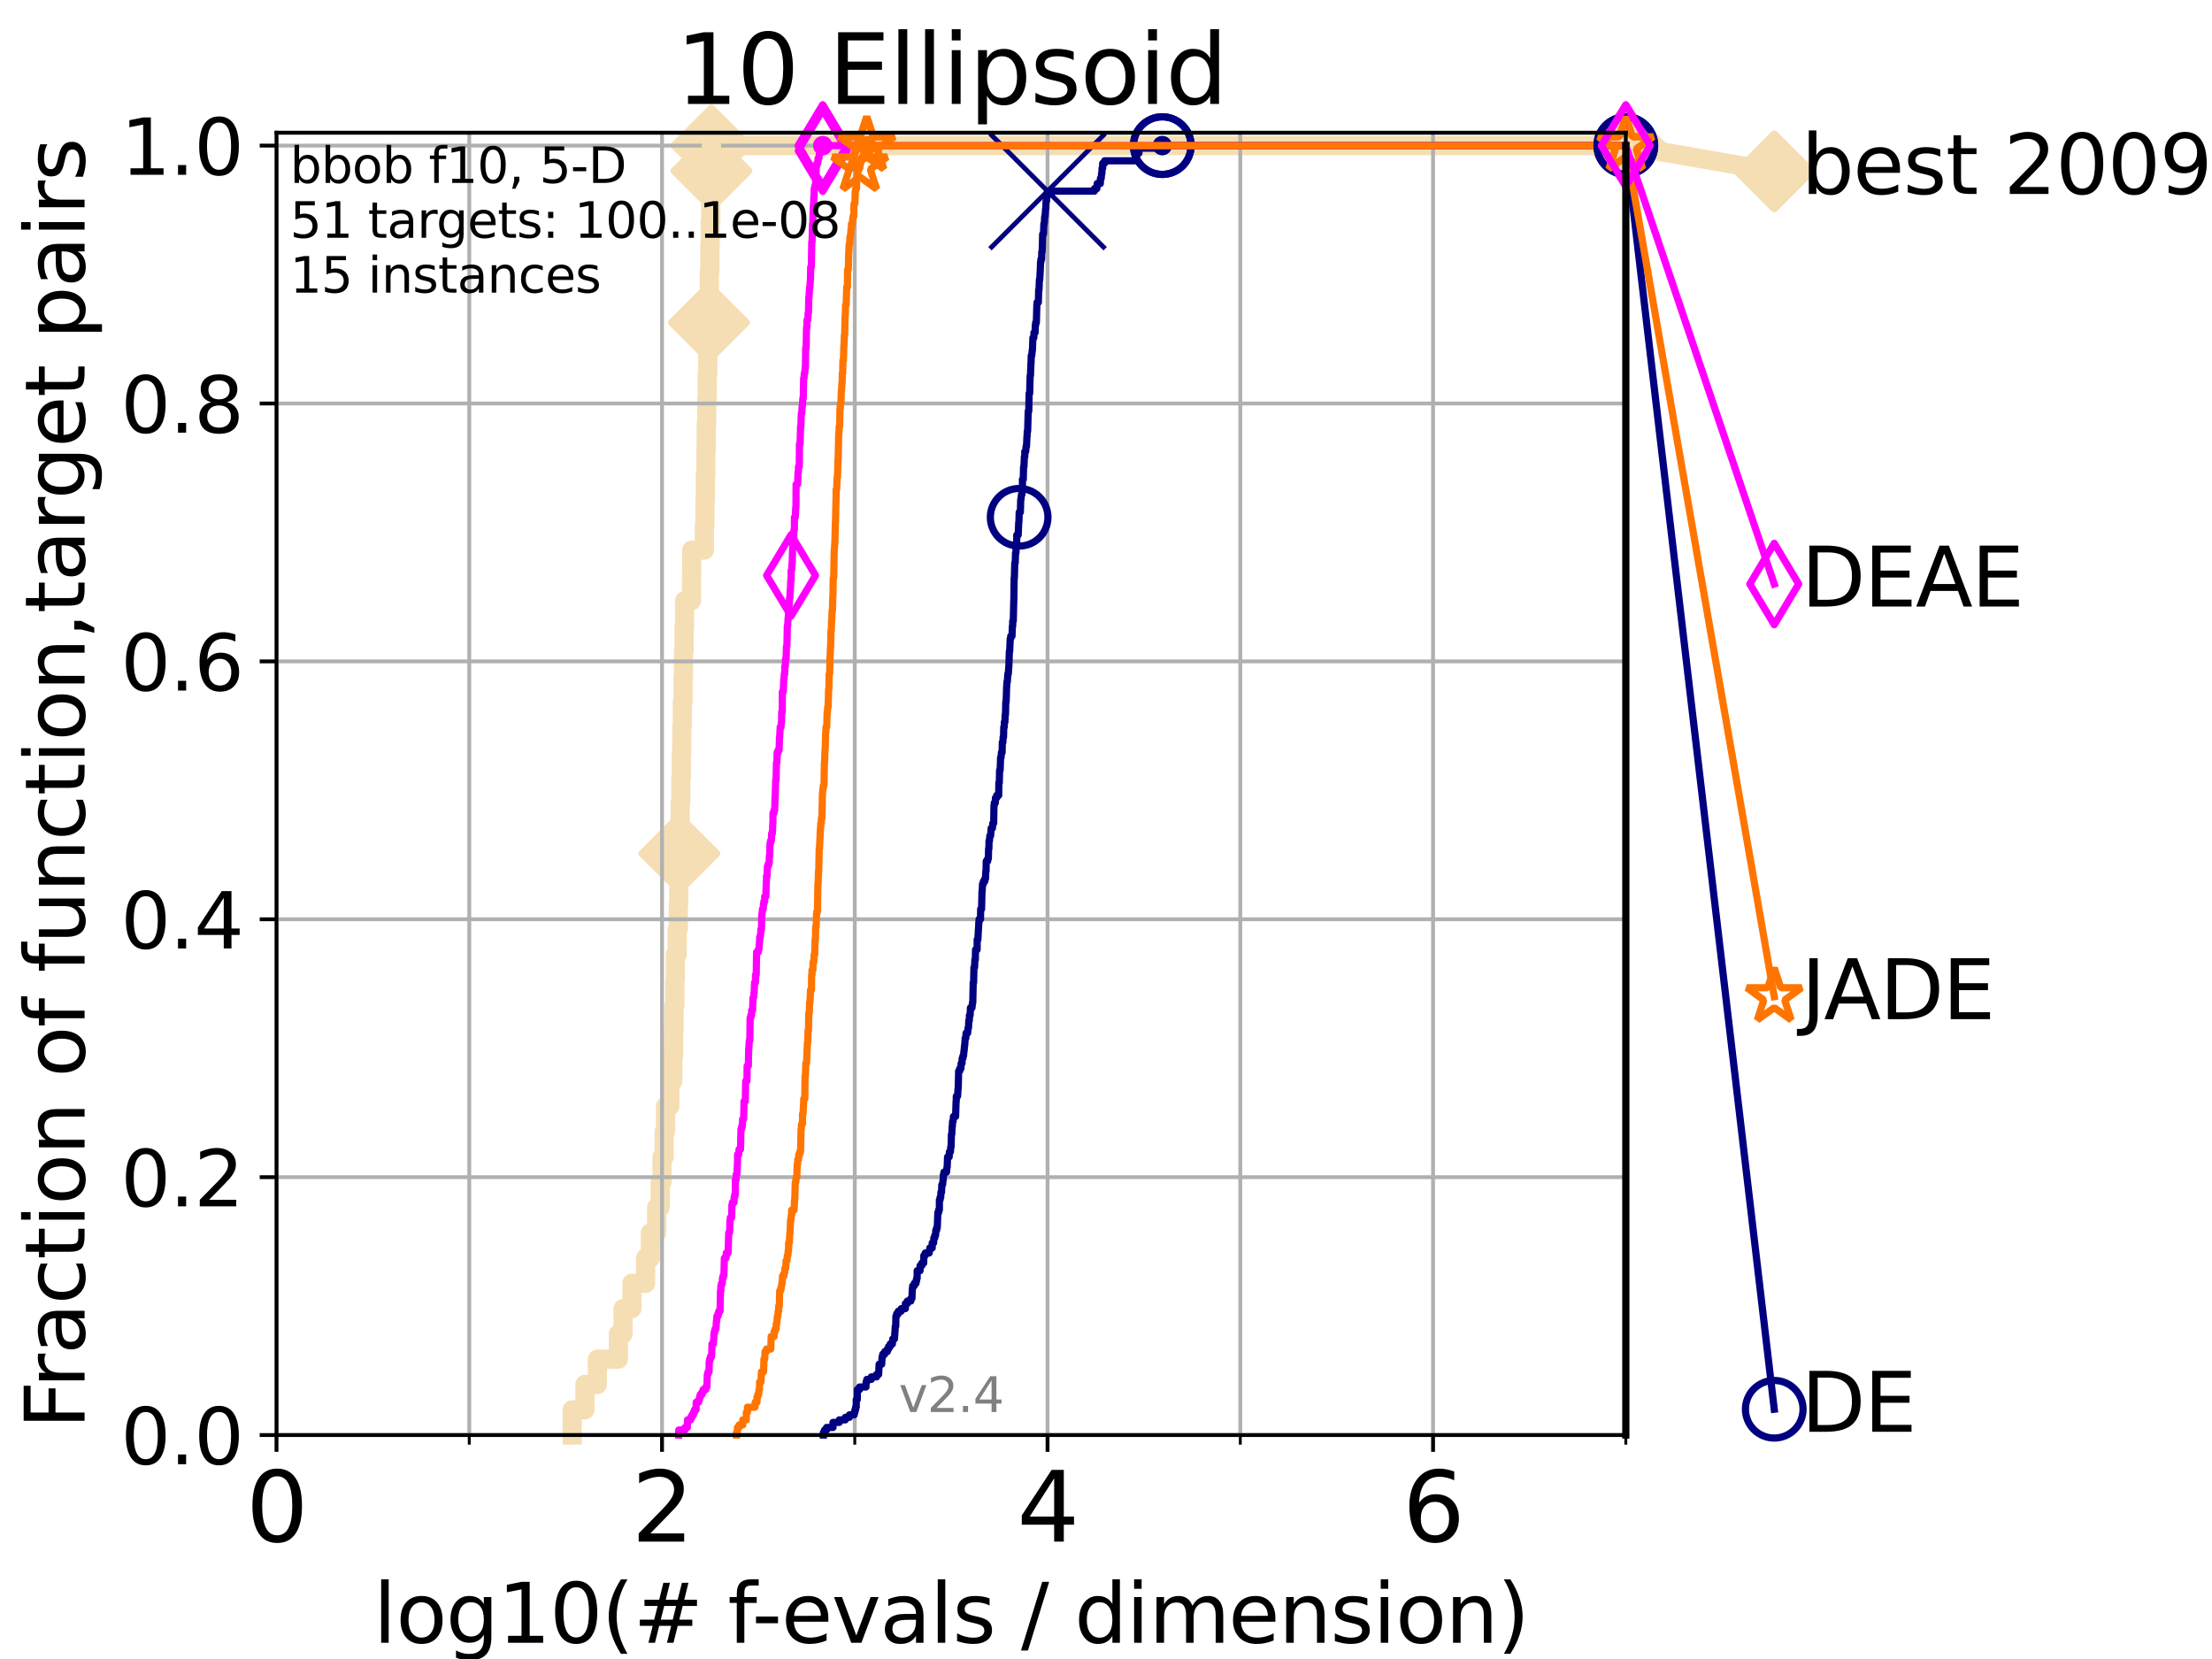 <?xml version="1.0" encoding="utf-8" standalone="no"?>
<!DOCTYPE svg PUBLIC "-//W3C//DTD SVG 1.1//EN"
  "http://www.w3.org/Graphics/SVG/1.1/DTD/svg11.dtd">
<svg height="345.6pt" version="1.1" viewBox="0 0 460.8 345.6" width="460.8pt" xmlns="http://www.w3.org/2000/svg" xmlns:xlink="http://www.w3.org/1999/xlink">
 <defs>
  <style type="text/css">*{stroke-linecap:butt;stroke-linejoin:round;}</style>
 </defs>
 <g id="figure_1">
  <g id="patch_1">
   <path d="M 0 345.6 
L 460.8 345.6 
L 460.8 0 
L 0 0 
z
" style="fill:#ffffff;"/>
  </g>
  <g id="axes_1">
   <g id="patch_2">
    <path d="M 57.6 298.944 
L 338.688 298.944 
L 338.688 27.648 
L 57.6 27.648 
z
" style="fill:#ffffff;"/>
   </g>
   <g id="line2d_1">
    <path d="M 119.199 298.944 
L 119.199 293.677 
L 121.844 293.677 
L 121.844 288.41 
L 124.444 288.41 
L 124.444 283.143 
L 128.827 283.143 
L 128.827 277.877 
L 129.798 277.877 
L 129.798 272.61 
L 131.641 272.61 
L 131.641 267.343 
L 134.492 267.343 
L 134.492 262.076 
L 135.482 262.076 
L 135.482 256.809 
L 136.795 256.809 
L 136.795 251.542 
L 137.523 251.542 
L 137.523 246.275 
L 137.911 246.275 
L 137.911 241.009 
L 138.358 241.009 
L 138.358 235.742 
L 138.628 235.742 
L 138.628 230.475 
L 139.541 230.475 
L 139.541 225.208 
L 140.165 225.208 
L 140.165 219.941 
L 140.318 219.941 
L 140.318 214.674 
L 140.409 214.674 
L 140.409 209.407 
L 140.589 209.407 
L 140.589 204.141 
L 140.679 204.141 
L 140.679 198.874 
L 141.061 198.874 
L 141.061 193.607 
L 141.293 193.607 
L 141.293 188.34 
L 141.407 188.34 
L 141.407 183.073 
L 141.521 183.073 
L 141.521 177.806 
L 141.606 177.806 
L 141.606 172.539 
L 141.69 172.539 
L 141.69 167.272 
L 141.83 167.272 
L 141.83 162.006 
L 141.941 162.006 
L 141.941 156.739 
L 142.024 156.739 
L 142.024 151.472 
L 142.134 151.472 
L 142.134 146.205 
L 142.297 146.205 
L 142.297 140.938 
L 142.379 140.938 
L 142.379 135.671 
L 142.513 135.671 
L 142.513 130.404 
L 142.62 130.404 
L 142.62 125.138 
L 144.051 125.138 
L 144.051 119.871 
L 144.1 119.871 
L 144.1 114.604 
L 146.728 114.604 
L 146.728 109.337 
L 146.854 109.337 
L 146.854 104.07 
L 146.937 104.07 
L 146.937 98.803 
L 147.041 98.803 
L 147.041 93.536 
L 147.124 93.536 
L 147.124 88.27 
L 147.226 88.27 
L 147.226 83.003 
L 147.328 83.003 
L 147.328 77.736 
L 147.45 77.736 
L 147.45 72.469 
L 147.59 72.469 
L 147.59 67.202 
L 147.69 67.202 
L 147.69 61.935 
L 147.77 61.935 
L 147.77 56.668 
L 147.868 56.668 
L 147.868 51.402 
L 147.947 51.402 
L 147.947 46.135 
L 148.064 46.135 
L 148.064 40.868 
L 148.103 40.868 
L 148.103 35.601 
L 148.2 35.601 
L 148.2 30.334 
L 338.688 30.334 
" style="fill:none;stroke:#f5deb3;stroke-linecap:square;stroke-width:4;"/>
   </g>
   <g id="line2d_2">
    <defs>
     <path d="M 0 7.778 
L 7.778 0 
L 0 -7.778 
L -7.778 0 
z
" id="ma063acd4de" style="stroke:#f5deb3;stroke-linejoin:miter;stroke-width:1.5;"/>
    </defs>
    <g>
     <use style="fill:#f5deb3;stroke:#f5deb3;stroke-linejoin:miter;stroke-width:1.5;" x="141.521" xlink:href="#ma063acd4de" y="177.806"/>
     <use style="fill:#f5deb3;stroke:#f5deb3;stroke-linejoin:miter;stroke-width:1.5;" x="147.69" xlink:href="#ma063acd4de" y="67.202"/>
     <use style="fill:#f5deb3;stroke:#f5deb3;stroke-linejoin:miter;stroke-width:1.5;" x="148.2" xlink:href="#ma063acd4de" y="35.601"/>
     <use style="fill:#f5deb3;stroke:#f5deb3;stroke-linejoin:miter;stroke-width:1.5;" x="148.2" xlink:href="#ma063acd4de" y="30.334"/>
     <use style="fill:#f5deb3;stroke:#f5deb3;stroke-linejoin:miter;stroke-width:1.5;" x="338.688" xlink:href="#ma063acd4de" y="30.334"/>
    </g>
   </g>
   <g id="line2d_3">
    <path style="fill:none;stroke:#f5deb3;stroke-linecap:square;stroke-width:4;"/>
    <g/>
   </g>
   <g id="line2d_4">
    <path d="M 338.688 30.334 
L 369.608 35.706 
" style="fill:none;stroke:#f5deb3;stroke-linecap:square;stroke-width:4;"/>
    <g>
     <use style="fill:#f5deb3;stroke:#f5deb3;stroke-linejoin:miter;stroke-width:1.5;" x="338.688" xlink:href="#ma063acd4de" y="30.334"/>
     <use style="fill:#f5deb3;stroke:#f5deb3;stroke-linejoin:miter;stroke-width:1.5;" x="369.608" xlink:href="#ma063acd4de" y="35.706"/>
    </g>
   </g>
   <g id="matplotlib.axis_1">
    <g id="xtick_1">
     <g id="line2d_5">
      <path clip-path="url(#p387e89c9ee)" d="M 57.6 298.944 
L 57.6 27.648 
" style="fill:none;stroke:#b0b0b0;stroke-linecap:square;stroke-width:0.8;"/>
     </g>
     <g id="line2d_6">
      <defs>
       <path d="M 0 0 
L 0 3.5 
" id="mac68628c82" style="stroke:#000000;stroke-width:0.8;"/>
      </defs>
      <g>
       <use style="stroke:#000000;stroke-width:0.8;" x="57.6" xlink:href="#mac68628c82" y="298.944"/>
      </g>
     </g>
     <g id="text_1">
      <!-- 0 -->
      <g transform="translate(51.237 321.141)scale(0.2 -0.2)">
       <defs>
        <path d="M 2034 4250 
Q 1547 4250 1301 3770 
Q 1056 3291 1056 2328 
Q 1056 1369 1301 889 
Q 1547 409 2034 409 
Q 2525 409 2770 889 
Q 3016 1369 3016 2328 
Q 3016 3291 2770 3770 
Q 2525 4250 2034 4250 
z
M 2034 4750 
Q 2819 4750 3233 4129 
Q 3647 3509 3647 2328 
Q 3647 1150 3233 529 
Q 2819 -91 2034 -91 
Q 1250 -91 836 529 
Q 422 1150 422 2328 
Q 422 3509 836 4129 
Q 1250 4750 2034 4750 
z
" id="DejaVuSans-30" transform="scale(0.016)"/>
       </defs>
       <use xlink:href="#DejaVuSans-30"/>
      </g>
     </g>
    </g>
    <g id="xtick_2">
     <g id="line2d_7">
      <path clip-path="url(#p387e89c9ee)" d="M 137.911 298.944 
L 137.911 27.648 
" style="fill:none;stroke:#b0b0b0;stroke-linecap:square;stroke-width:0.8;"/>
     </g>
     <g id="line2d_8">
      <g>
       <use style="stroke:#000000;stroke-width:0.8;" x="137.911" xlink:href="#mac68628c82" y="298.944"/>
      </g>
     </g>
     <g id="text_2">
      <!-- 2 -->
      <g transform="translate(131.548 321.141)scale(0.2 -0.2)">
       <defs>
        <path d="M 1228 531 
L 3431 531 
L 3431 0 
L 469 0 
L 469 531 
Q 828 903 1448 1529 
Q 2069 2156 2228 2338 
Q 2531 2678 2651 2914 
Q 2772 3150 2772 3378 
Q 2772 3750 2511 3984 
Q 2250 4219 1831 4219 
Q 1534 4219 1204 4116 
Q 875 4013 500 3803 
L 500 4441 
Q 881 4594 1212 4672 
Q 1544 4750 1819 4750 
Q 2544 4750 2975 4387 
Q 3406 4025 3406 3419 
Q 3406 3131 3298 2873 
Q 3191 2616 2906 2266 
Q 2828 2175 2409 1742 
Q 1991 1309 1228 531 
z
" id="DejaVuSans-32" transform="scale(0.016)"/>
       </defs>
       <use xlink:href="#DejaVuSans-32"/>
      </g>
     </g>
    </g>
    <g id="xtick_3">
     <g id="line2d_9">
      <path clip-path="url(#p387e89c9ee)" d="M 218.222 298.944 
L 218.222 27.648 
" style="fill:none;stroke:#b0b0b0;stroke-linecap:square;stroke-width:0.8;"/>
     </g>
     <g id="line2d_10">
      <g>
       <use style="stroke:#000000;stroke-width:0.8;" x="218.222" xlink:href="#mac68628c82" y="298.944"/>
      </g>
     </g>
     <g id="text_3">
      <!-- 4 -->
      <g transform="translate(211.859 321.141)scale(0.2 -0.2)">
       <defs>
        <path d="M 2419 4116 
L 825 1625 
L 2419 1625 
L 2419 4116 
z
M 2253 4666 
L 3047 4666 
L 3047 1625 
L 3713 1625 
L 3713 1100 
L 3047 1100 
L 3047 0 
L 2419 0 
L 2419 1100 
L 313 1100 
L 313 1709 
L 2253 4666 
z
" id="DejaVuSans-34" transform="scale(0.016)"/>
       </defs>
       <use xlink:href="#DejaVuSans-34"/>
      </g>
     </g>
    </g>
    <g id="xtick_4">
     <g id="line2d_11">
      <path clip-path="url(#p387e89c9ee)" d="M 298.533 298.944 
L 298.533 27.648 
" style="fill:none;stroke:#b0b0b0;stroke-linecap:square;stroke-width:0.8;"/>
     </g>
     <g id="line2d_12">
      <g>
       <use style="stroke:#000000;stroke-width:0.8;" x="298.533" xlink:href="#mac68628c82" y="298.944"/>
      </g>
     </g>
     <g id="text_4">
      <!-- 6 -->
      <g transform="translate(292.17 321.141)scale(0.2 -0.2)">
       <defs>
        <path d="M 2113 2584 
Q 1688 2584 1439 2293 
Q 1191 2003 1191 1497 
Q 1191 994 1439 701 
Q 1688 409 2113 409 
Q 2538 409 2786 701 
Q 3034 994 3034 1497 
Q 3034 2003 2786 2293 
Q 2538 2584 2113 2584 
z
M 3366 4563 
L 3366 3988 
Q 3128 4100 2886 4159 
Q 2644 4219 2406 4219 
Q 1781 4219 1451 3797 
Q 1122 3375 1075 2522 
Q 1259 2794 1537 2939 
Q 1816 3084 2150 3084 
Q 2853 3084 3261 2657 
Q 3669 2231 3669 1497 
Q 3669 778 3244 343 
Q 2819 -91 2113 -91 
Q 1303 -91 875 529 
Q 447 1150 447 2328 
Q 447 3434 972 4092 
Q 1497 4750 2381 4750 
Q 2619 4750 2861 4703 
Q 3103 4656 3366 4563 
z
" id="DejaVuSans-36" transform="scale(0.016)"/>
       </defs>
       <use xlink:href="#DejaVuSans-36"/>
      </g>
     </g>
    </g>
    <g id="xtick_5">
     <g id="line2d_13">
      <path clip-path="url(#p387e89c9ee)" d="M 97.755 298.944 
L 97.755 27.648 
" style="fill:none;stroke:#b0b0b0;stroke-linecap:square;stroke-width:0.8;"/>
     </g>
     <g id="line2d_14">
      <defs>
       <path d="M 0 0 
L 0 2 
" id="madfc4f5097" style="stroke:#000000;stroke-width:0.6;"/>
      </defs>
      <g>
       <use style="stroke:#000000;stroke-width:0.6;" x="97.755" xlink:href="#madfc4f5097" y="298.944"/>
      </g>
     </g>
    </g>
    <g id="xtick_6">
     <g id="line2d_15">
      <path clip-path="url(#p387e89c9ee)" d="M 178.066 298.944 
L 178.066 27.648 
" style="fill:none;stroke:#b0b0b0;stroke-linecap:square;stroke-width:0.8;"/>
     </g>
     <g id="line2d_16">
      <g>
       <use style="stroke:#000000;stroke-width:0.6;" x="178.066" xlink:href="#madfc4f5097" y="298.944"/>
      </g>
     </g>
    </g>
    <g id="xtick_7">
     <g id="line2d_17">
      <path clip-path="url(#p387e89c9ee)" d="M 258.377 298.944 
L 258.377 27.648 
" style="fill:none;stroke:#b0b0b0;stroke-linecap:square;stroke-width:0.8;"/>
     </g>
     <g id="line2d_18">
      <g>
       <use style="stroke:#000000;stroke-width:0.6;" x="258.377" xlink:href="#madfc4f5097" y="298.944"/>
      </g>
     </g>
    </g>
    <g id="xtick_8">
     <g id="line2d_19">
      <path clip-path="url(#p387e89c9ee)" d="M 338.688 298.944 
L 338.688 27.648 
" style="fill:none;stroke:#b0b0b0;stroke-linecap:square;stroke-width:0.8;"/>
     </g>
     <g id="line2d_20">
      <g>
       <use style="stroke:#000000;stroke-width:0.6;" x="338.688" xlink:href="#madfc4f5097" y="298.944"/>
      </g>
     </g>
    </g>
    <g id="text_5">
     <!-- log10(# f-evals / dimension) -->
     <g transform="translate(77.764 342.218)scale(0.17 -0.17)">
      <defs>
       <path d="M 603 4863 
L 1178 4863 
L 1178 0 
L 603 0 
L 603 4863 
z
" id="DejaVuSans-6c" transform="scale(0.016)"/>
       <path d="M 1959 3097 
Q 1497 3097 1228 2736 
Q 959 2375 959 1747 
Q 959 1119 1226 758 
Q 1494 397 1959 397 
Q 2419 397 2687 759 
Q 2956 1122 2956 1747 
Q 2956 2369 2687 2733 
Q 2419 3097 1959 3097 
z
M 1959 3584 
Q 2709 3584 3137 3096 
Q 3566 2609 3566 1747 
Q 3566 888 3137 398 
Q 2709 -91 1959 -91 
Q 1206 -91 779 398 
Q 353 888 353 1747 
Q 353 2609 779 3096 
Q 1206 3584 1959 3584 
z
" id="DejaVuSans-6f" transform="scale(0.016)"/>
       <path d="M 2906 1791 
Q 2906 2416 2648 2759 
Q 2391 3103 1925 3103 
Q 1463 3103 1205 2759 
Q 947 2416 947 1791 
Q 947 1169 1205 825 
Q 1463 481 1925 481 
Q 2391 481 2648 825 
Q 2906 1169 2906 1791 
z
M 3481 434 
Q 3481 -459 3084 -895 
Q 2688 -1331 1869 -1331 
Q 1566 -1331 1297 -1286 
Q 1028 -1241 775 -1147 
L 775 -588 
Q 1028 -725 1275 -790 
Q 1522 -856 1778 -856 
Q 2344 -856 2625 -561 
Q 2906 -266 2906 331 
L 2906 616 
Q 2728 306 2450 153 
Q 2172 0 1784 0 
Q 1141 0 747 490 
Q 353 981 353 1791 
Q 353 2603 747 3093 
Q 1141 3584 1784 3584 
Q 2172 3584 2450 3431 
Q 2728 3278 2906 2969 
L 2906 3500 
L 3481 3500 
L 3481 434 
z
" id="DejaVuSans-67" transform="scale(0.016)"/>
       <path d="M 794 531 
L 1825 531 
L 1825 4091 
L 703 3866 
L 703 4441 
L 1819 4666 
L 2450 4666 
L 2450 531 
L 3481 531 
L 3481 0 
L 794 0 
L 794 531 
z
" id="DejaVuSans-31" transform="scale(0.016)"/>
       <path d="M 1984 4856 
Q 1566 4138 1362 3434 
Q 1159 2731 1159 2009 
Q 1159 1288 1364 580 
Q 1569 -128 1984 -844 
L 1484 -844 
Q 1016 -109 783 600 
Q 550 1309 550 2009 
Q 550 2706 781 3412 
Q 1013 4119 1484 4856 
L 1984 4856 
z
" id="DejaVuSans-28" transform="scale(0.016)"/>
       <path d="M 3272 2816 
L 2363 2816 
L 2100 1772 
L 3016 1772 
L 3272 2816 
z
M 2803 4594 
L 2478 3297 
L 3391 3297 
L 3719 4594 
L 4219 4594 
L 3897 3297 
L 4872 3297 
L 4872 2816 
L 3775 2816 
L 3519 1772 
L 4513 1772 
L 4513 1294 
L 3397 1294 
L 3072 0 
L 2572 0 
L 2894 1294 
L 1978 1294 
L 1656 0 
L 1153 0 
L 1478 1294 
L 494 1294 
L 494 1772 
L 1594 1772 
L 1856 2816 
L 850 2816 
L 850 3297 
L 1978 3297 
L 2297 4594 
L 2803 4594 
z
" id="DejaVuSans-23" transform="scale(0.016)"/>
       <path id="DejaVuSans-20" transform="scale(0.016)"/>
       <path d="M 2375 4863 
L 2375 4384 
L 1825 4384 
Q 1516 4384 1395 4259 
Q 1275 4134 1275 3809 
L 1275 3500 
L 2222 3500 
L 2222 3053 
L 1275 3053 
L 1275 0 
L 697 0 
L 697 3053 
L 147 3053 
L 147 3500 
L 697 3500 
L 697 3744 
Q 697 4328 969 4595 
Q 1241 4863 1831 4863 
L 2375 4863 
z
" id="DejaVuSans-66" transform="scale(0.016)"/>
       <path d="M 313 2009 
L 1997 2009 
L 1997 1497 
L 313 1497 
L 313 2009 
z
" id="DejaVuSans-2d" transform="scale(0.016)"/>
       <path d="M 3597 1894 
L 3597 1613 
L 953 1613 
Q 991 1019 1311 708 
Q 1631 397 2203 397 
Q 2534 397 2845 478 
Q 3156 559 3463 722 
L 3463 178 
Q 3153 47 2828 -22 
Q 2503 -91 2169 -91 
Q 1331 -91 842 396 
Q 353 884 353 1716 
Q 353 2575 817 3079 
Q 1281 3584 2069 3584 
Q 2775 3584 3186 3129 
Q 3597 2675 3597 1894 
z
M 3022 2063 
Q 3016 2534 2758 2815 
Q 2500 3097 2075 3097 
Q 1594 3097 1305 2825 
Q 1016 2553 972 2059 
L 3022 2063 
z
" id="DejaVuSans-65" transform="scale(0.016)"/>
       <path d="M 191 3500 
L 800 3500 
L 1894 563 
L 2988 3500 
L 3597 3500 
L 2284 0 
L 1503 0 
L 191 3500 
z
" id="DejaVuSans-76" transform="scale(0.016)"/>
       <path d="M 2194 1759 
Q 1497 1759 1228 1600 
Q 959 1441 959 1056 
Q 959 750 1161 570 
Q 1363 391 1709 391 
Q 2188 391 2477 730 
Q 2766 1069 2766 1631 
L 2766 1759 
L 2194 1759 
z
M 3341 1997 
L 3341 0 
L 2766 0 
L 2766 531 
Q 2569 213 2275 61 
Q 1981 -91 1556 -91 
Q 1019 -91 701 211 
Q 384 513 384 1019 
Q 384 1609 779 1909 
Q 1175 2209 1959 2209 
L 2766 2209 
L 2766 2266 
Q 2766 2663 2505 2880 
Q 2244 3097 1772 3097 
Q 1472 3097 1187 3025 
Q 903 2953 641 2809 
L 641 3341 
Q 956 3463 1253 3523 
Q 1550 3584 1831 3584 
Q 2591 3584 2966 3190 
Q 3341 2797 3341 1997 
z
" id="DejaVuSans-61" transform="scale(0.016)"/>
       <path d="M 2834 3397 
L 2834 2853 
Q 2591 2978 2328 3040 
Q 2066 3103 1784 3103 
Q 1356 3103 1142 2972 
Q 928 2841 928 2578 
Q 928 2378 1081 2264 
Q 1234 2150 1697 2047 
L 1894 2003 
Q 2506 1872 2764 1633 
Q 3022 1394 3022 966 
Q 3022 478 2636 193 
Q 2250 -91 1575 -91 
Q 1294 -91 989 -36 
Q 684 19 347 128 
L 347 722 
Q 666 556 975 473 
Q 1284 391 1588 391 
Q 1994 391 2212 530 
Q 2431 669 2431 922 
Q 2431 1156 2273 1281 
Q 2116 1406 1581 1522 
L 1381 1569 
Q 847 1681 609 1914 
Q 372 2147 372 2553 
Q 372 3047 722 3315 
Q 1072 3584 1716 3584 
Q 2034 3584 2315 3537 
Q 2597 3491 2834 3397 
z
" id="DejaVuSans-73" transform="scale(0.016)"/>
       <path d="M 1625 4666 
L 2156 4666 
L 531 -594 
L 0 -594 
L 1625 4666 
z
" id="DejaVuSans-2f" transform="scale(0.016)"/>
       <path d="M 2906 2969 
L 2906 4863 
L 3481 4863 
L 3481 0 
L 2906 0 
L 2906 525 
Q 2725 213 2448 61 
Q 2172 -91 1784 -91 
Q 1150 -91 751 415 
Q 353 922 353 1747 
Q 353 2572 751 3078 
Q 1150 3584 1784 3584 
Q 2172 3584 2448 3432 
Q 2725 3281 2906 2969 
z
M 947 1747 
Q 947 1113 1208 752 
Q 1469 391 1925 391 
Q 2381 391 2643 752 
Q 2906 1113 2906 1747 
Q 2906 2381 2643 2742 
Q 2381 3103 1925 3103 
Q 1469 3103 1208 2742 
Q 947 2381 947 1747 
z
" id="DejaVuSans-64" transform="scale(0.016)"/>
       <path d="M 603 3500 
L 1178 3500 
L 1178 0 
L 603 0 
L 603 3500 
z
M 603 4863 
L 1178 4863 
L 1178 4134 
L 603 4134 
L 603 4863 
z
" id="DejaVuSans-69" transform="scale(0.016)"/>
       <path d="M 3328 2828 
Q 3544 3216 3844 3400 
Q 4144 3584 4550 3584 
Q 5097 3584 5394 3201 
Q 5691 2819 5691 2113 
L 5691 0 
L 5113 0 
L 5113 2094 
Q 5113 2597 4934 2840 
Q 4756 3084 4391 3084 
Q 3944 3084 3684 2787 
Q 3425 2491 3425 1978 
L 3425 0 
L 2847 0 
L 2847 2094 
Q 2847 2600 2669 2842 
Q 2491 3084 2119 3084 
Q 1678 3084 1418 2786 
Q 1159 2488 1159 1978 
L 1159 0 
L 581 0 
L 581 3500 
L 1159 3500 
L 1159 2956 
Q 1356 3278 1631 3431 
Q 1906 3584 2284 3584 
Q 2666 3584 2933 3390 
Q 3200 3197 3328 2828 
z
" id="DejaVuSans-6d" transform="scale(0.016)"/>
       <path d="M 3513 2113 
L 3513 0 
L 2938 0 
L 2938 2094 
Q 2938 2591 2744 2837 
Q 2550 3084 2163 3084 
Q 1697 3084 1428 2787 
Q 1159 2491 1159 1978 
L 1159 0 
L 581 0 
L 581 3500 
L 1159 3500 
L 1159 2956 
Q 1366 3272 1645 3428 
Q 1925 3584 2291 3584 
Q 2894 3584 3203 3211 
Q 3513 2838 3513 2113 
z
" id="DejaVuSans-6e" transform="scale(0.016)"/>
       <path d="M 513 4856 
L 1013 4856 
Q 1481 4119 1714 3412 
Q 1947 2706 1947 2009 
Q 1947 1309 1714 600 
Q 1481 -109 1013 -844 
L 513 -844 
Q 928 -128 1133 580 
Q 1338 1288 1338 2009 
Q 1338 2731 1133 3434 
Q 928 4138 513 4856 
z
" id="DejaVuSans-29" transform="scale(0.016)"/>
      </defs>
      <use xlink:href="#DejaVuSans-6c"/>
      <use x="27.783" xlink:href="#DejaVuSans-6f"/>
      <use x="88.965" xlink:href="#DejaVuSans-67"/>
      <use x="152.441" xlink:href="#DejaVuSans-31"/>
      <use x="216.064" xlink:href="#DejaVuSans-30"/>
      <use x="279.688" xlink:href="#DejaVuSans-28"/>
      <use x="318.701" xlink:href="#DejaVuSans-23"/>
      <use x="402.49" xlink:href="#DejaVuSans-20"/>
      <use x="434.277" xlink:href="#DejaVuSans-66"/>
      <use x="463.982" xlink:href="#DejaVuSans-2d"/>
      <use x="500.066" xlink:href="#DejaVuSans-65"/>
      <use x="561.59" xlink:href="#DejaVuSans-76"/>
      <use x="620.77" xlink:href="#DejaVuSans-61"/>
      <use x="682.049" xlink:href="#DejaVuSans-6c"/>
      <use x="709.832" xlink:href="#DejaVuSans-73"/>
      <use x="761.932" xlink:href="#DejaVuSans-20"/>
      <use x="793.719" xlink:href="#DejaVuSans-2f"/>
      <use x="827.41" xlink:href="#DejaVuSans-20"/>
      <use x="859.197" xlink:href="#DejaVuSans-64"/>
      <use x="922.674" xlink:href="#DejaVuSans-69"/>
      <use x="950.457" xlink:href="#DejaVuSans-6d"/>
      <use x="1047.869" xlink:href="#DejaVuSans-65"/>
      <use x="1109.393" xlink:href="#DejaVuSans-6e"/>
      <use x="1172.771" xlink:href="#DejaVuSans-73"/>
      <use x="1224.871" xlink:href="#DejaVuSans-69"/>
      <use x="1252.654" xlink:href="#DejaVuSans-6f"/>
      <use x="1313.836" xlink:href="#DejaVuSans-6e"/>
      <use x="1377.215" xlink:href="#DejaVuSans-29"/>
     </g>
    </g>
   </g>
   <g id="matplotlib.axis_2">
    <g id="ytick_1">
     <g id="line2d_21">
      <path clip-path="url(#p387e89c9ee)" d="M 57.6 298.944 
L 338.688 298.944 
" style="fill:none;stroke:#b0b0b0;stroke-linecap:square;stroke-width:0.8;"/>
     </g>
     <g id="line2d_22">
      <defs>
       <path d="M 0 0 
L -3.5 0 
" id="m2a156abcc5" style="stroke:#000000;stroke-width:0.8;"/>
      </defs>
      <g>
       <use style="stroke:#000000;stroke-width:0.8;" x="57.6" xlink:href="#m2a156abcc5" y="298.944"/>
      </g>
     </g>
     <g id="text_6">
      <!-- 0.0 -->
      <g transform="translate(25.155 305.023)scale(0.16 -0.16)">
       <defs>
        <path d="M 684 794 
L 1344 794 
L 1344 0 
L 684 0 
L 684 794 
z
" id="DejaVuSans-2e" transform="scale(0.016)"/>
       </defs>
       <use xlink:href="#DejaVuSans-30"/>
       <use x="63.623" xlink:href="#DejaVuSans-2e"/>
       <use x="95.41" xlink:href="#DejaVuSans-30"/>
      </g>
     </g>
    </g>
    <g id="ytick_2">
     <g id="line2d_23">
      <path clip-path="url(#p387e89c9ee)" d="M 57.6 245.222 
L 338.688 245.222 
" style="fill:none;stroke:#b0b0b0;stroke-linecap:square;stroke-width:0.8;"/>
     </g>
     <g id="line2d_24">
      <g>
       <use style="stroke:#000000;stroke-width:0.8;" x="57.6" xlink:href="#m2a156abcc5" y="245.222"/>
      </g>
     </g>
     <g id="text_7">
      <!-- 0.2 -->
      <g transform="translate(25.155 251.301)scale(0.16 -0.16)">
       <use xlink:href="#DejaVuSans-30"/>
       <use x="63.623" xlink:href="#DejaVuSans-2e"/>
       <use x="95.41" xlink:href="#DejaVuSans-32"/>
      </g>
     </g>
    </g>
    <g id="ytick_3">
     <g id="line2d_25">
      <path clip-path="url(#p387e89c9ee)" d="M 57.6 191.5 
L 338.688 191.5 
" style="fill:none;stroke:#b0b0b0;stroke-linecap:square;stroke-width:0.8;"/>
     </g>
     <g id="line2d_26">
      <g>
       <use style="stroke:#000000;stroke-width:0.8;" x="57.6" xlink:href="#m2a156abcc5" y="191.5"/>
      </g>
     </g>
     <g id="text_8">
      <!-- 0.4 -->
      <g transform="translate(25.155 197.579)scale(0.16 -0.16)">
       <use xlink:href="#DejaVuSans-30"/>
       <use x="63.623" xlink:href="#DejaVuSans-2e"/>
       <use x="95.41" xlink:href="#DejaVuSans-34"/>
      </g>
     </g>
    </g>
    <g id="ytick_4">
     <g id="line2d_27">
      <path clip-path="url(#p387e89c9ee)" d="M 57.6 137.778 
L 338.688 137.778 
" style="fill:none;stroke:#b0b0b0;stroke-linecap:square;stroke-width:0.8;"/>
     </g>
     <g id="line2d_28">
      <g>
       <use style="stroke:#000000;stroke-width:0.8;" x="57.6" xlink:href="#m2a156abcc5" y="137.778"/>
      </g>
     </g>
     <g id="text_9">
      <!-- 0.6 -->
      <g transform="translate(25.155 143.857)scale(0.16 -0.16)">
       <use xlink:href="#DejaVuSans-30"/>
       <use x="63.623" xlink:href="#DejaVuSans-2e"/>
       <use x="95.41" xlink:href="#DejaVuSans-36"/>
      </g>
     </g>
    </g>
    <g id="ytick_5">
     <g id="line2d_29">
      <path clip-path="url(#p387e89c9ee)" d="M 57.6 84.056 
L 338.688 84.056 
" style="fill:none;stroke:#b0b0b0;stroke-linecap:square;stroke-width:0.8;"/>
     </g>
     <g id="line2d_30">
      <g>
       <use style="stroke:#000000;stroke-width:0.8;" x="57.6" xlink:href="#m2a156abcc5" y="84.056"/>
      </g>
     </g>
     <g id="text_10">
      <!-- 0.8 -->
      <g transform="translate(25.155 90.135)scale(0.16 -0.16)">
       <defs>
        <path d="M 2034 2216 
Q 1584 2216 1326 1975 
Q 1069 1734 1069 1313 
Q 1069 891 1326 650 
Q 1584 409 2034 409 
Q 2484 409 2743 651 
Q 3003 894 3003 1313 
Q 3003 1734 2745 1975 
Q 2488 2216 2034 2216 
z
M 1403 2484 
Q 997 2584 770 2862 
Q 544 3141 544 3541 
Q 544 4100 942 4425 
Q 1341 4750 2034 4750 
Q 2731 4750 3128 4425 
Q 3525 4100 3525 3541 
Q 3525 3141 3298 2862 
Q 3072 2584 2669 2484 
Q 3125 2378 3379 2068 
Q 3634 1759 3634 1313 
Q 3634 634 3220 271 
Q 2806 -91 2034 -91 
Q 1263 -91 848 271 
Q 434 634 434 1313 
Q 434 1759 690 2068 
Q 947 2378 1403 2484 
z
M 1172 3481 
Q 1172 3119 1398 2916 
Q 1625 2713 2034 2713 
Q 2441 2713 2670 2916 
Q 2900 3119 2900 3481 
Q 2900 3844 2670 4047 
Q 2441 4250 2034 4250 
Q 1625 4250 1398 4047 
Q 1172 3844 1172 3481 
z
" id="DejaVuSans-38" transform="scale(0.016)"/>
       </defs>
       <use xlink:href="#DejaVuSans-30"/>
       <use x="63.623" xlink:href="#DejaVuSans-2e"/>
       <use x="95.41" xlink:href="#DejaVuSans-38"/>
      </g>
     </g>
    </g>
    <g id="ytick_6">
     <g id="line2d_31">
      <path clip-path="url(#p387e89c9ee)" d="M 57.6 30.334 
L 338.688 30.334 
" style="fill:none;stroke:#b0b0b0;stroke-linecap:square;stroke-width:0.8;"/>
     </g>
     <g id="line2d_32">
      <g>
       <use style="stroke:#000000;stroke-width:0.8;" x="57.6" xlink:href="#m2a156abcc5" y="30.334"/>
      </g>
     </g>
     <g id="text_11">
      <!-- 1.0 -->
      <g transform="translate(25.155 36.413)scale(0.16 -0.16)">
       <use xlink:href="#DejaVuSans-31"/>
       <use x="63.623" xlink:href="#DejaVuSans-2e"/>
       <use x="95.41" xlink:href="#DejaVuSans-30"/>
      </g>
     </g>
    </g>
    <g id="text_12">
     <!-- Fraction of function,target pairs -->
     <g transform="translate(17.62 297.681)rotate(-90)scale(0.17 -0.17)">
      <defs>
       <path d="M 628 4666 
L 3309 4666 
L 3309 4134 
L 1259 4134 
L 1259 2759 
L 3109 2759 
L 3109 2228 
L 1259 2228 
L 1259 0 
L 628 0 
L 628 4666 
z
" id="DejaVuSans-46" transform="scale(0.016)"/>
       <path d="M 2631 2963 
Q 2534 3019 2420 3045 
Q 2306 3072 2169 3072 
Q 1681 3072 1420 2755 
Q 1159 2438 1159 1844 
L 1159 0 
L 581 0 
L 581 3500 
L 1159 3500 
L 1159 2956 
Q 1341 3275 1631 3429 
Q 1922 3584 2338 3584 
Q 2397 3584 2469 3576 
Q 2541 3569 2628 3553 
L 2631 2963 
z
" id="DejaVuSans-72" transform="scale(0.016)"/>
       <path d="M 3122 3366 
L 3122 2828 
Q 2878 2963 2633 3030 
Q 2388 3097 2138 3097 
Q 1578 3097 1268 2742 
Q 959 2388 959 1747 
Q 959 1106 1268 751 
Q 1578 397 2138 397 
Q 2388 397 2633 464 
Q 2878 531 3122 666 
L 3122 134 
Q 2881 22 2623 -34 
Q 2366 -91 2075 -91 
Q 1284 -91 818 406 
Q 353 903 353 1747 
Q 353 2603 823 3093 
Q 1294 3584 2113 3584 
Q 2378 3584 2631 3529 
Q 2884 3475 3122 3366 
z
" id="DejaVuSans-63" transform="scale(0.016)"/>
       <path d="M 1172 4494 
L 1172 3500 
L 2356 3500 
L 2356 3053 
L 1172 3053 
L 1172 1153 
Q 1172 725 1289 603 
Q 1406 481 1766 481 
L 2356 481 
L 2356 0 
L 1766 0 
Q 1100 0 847 248 
Q 594 497 594 1153 
L 594 3053 
L 172 3053 
L 172 3500 
L 594 3500 
L 594 4494 
L 1172 4494 
z
" id="DejaVuSans-74" transform="scale(0.016)"/>
       <path d="M 544 1381 
L 544 3500 
L 1119 3500 
L 1119 1403 
Q 1119 906 1312 657 
Q 1506 409 1894 409 
Q 2359 409 2629 706 
Q 2900 1003 2900 1516 
L 2900 3500 
L 3475 3500 
L 3475 0 
L 2900 0 
L 2900 538 
Q 2691 219 2414 64 
Q 2138 -91 1772 -91 
Q 1169 -91 856 284 
Q 544 659 544 1381 
z
M 1991 3584 
L 1991 3584 
z
" id="DejaVuSans-75" transform="scale(0.016)"/>
       <path d="M 750 794 
L 1409 794 
L 1409 256 
L 897 -744 
L 494 -744 
L 750 256 
L 750 794 
z
" id="DejaVuSans-2c" transform="scale(0.016)"/>
       <path d="M 1159 525 
L 1159 -1331 
L 581 -1331 
L 581 3500 
L 1159 3500 
L 1159 2969 
Q 1341 3281 1617 3432 
Q 1894 3584 2278 3584 
Q 2916 3584 3314 3078 
Q 3713 2572 3713 1747 
Q 3713 922 3314 415 
Q 2916 -91 2278 -91 
Q 1894 -91 1617 61 
Q 1341 213 1159 525 
z
M 3116 1747 
Q 3116 2381 2855 2742 
Q 2594 3103 2138 3103 
Q 1681 3103 1420 2742 
Q 1159 2381 1159 1747 
Q 1159 1113 1420 752 
Q 1681 391 2138 391 
Q 2594 391 2855 752 
Q 3116 1113 3116 1747 
z
" id="DejaVuSans-70" transform="scale(0.016)"/>
      </defs>
      <use xlink:href="#DejaVuSans-46"/>
      <use x="50.27" xlink:href="#DejaVuSans-72"/>
      <use x="91.383" xlink:href="#DejaVuSans-61"/>
      <use x="152.662" xlink:href="#DejaVuSans-63"/>
      <use x="207.643" xlink:href="#DejaVuSans-74"/>
      <use x="246.852" xlink:href="#DejaVuSans-69"/>
      <use x="274.635" xlink:href="#DejaVuSans-6f"/>
      <use x="335.816" xlink:href="#DejaVuSans-6e"/>
      <use x="399.195" xlink:href="#DejaVuSans-20"/>
      <use x="430.982" xlink:href="#DejaVuSans-6f"/>
      <use x="492.164" xlink:href="#DejaVuSans-66"/>
      <use x="527.369" xlink:href="#DejaVuSans-20"/>
      <use x="559.156" xlink:href="#DejaVuSans-66"/>
      <use x="594.361" xlink:href="#DejaVuSans-75"/>
      <use x="657.74" xlink:href="#DejaVuSans-6e"/>
      <use x="721.119" xlink:href="#DejaVuSans-63"/>
      <use x="776.1" xlink:href="#DejaVuSans-74"/>
      <use x="815.309" xlink:href="#DejaVuSans-69"/>
      <use x="843.092" xlink:href="#DejaVuSans-6f"/>
      <use x="904.273" xlink:href="#DejaVuSans-6e"/>
      <use x="967.652" xlink:href="#DejaVuSans-2c"/>
      <use x="999.439" xlink:href="#DejaVuSans-74"/>
      <use x="1038.648" xlink:href="#DejaVuSans-61"/>
      <use x="1099.928" xlink:href="#DejaVuSans-72"/>
      <use x="1139.291" xlink:href="#DejaVuSans-67"/>
      <use x="1202.768" xlink:href="#DejaVuSans-65"/>
      <use x="1264.291" xlink:href="#DejaVuSans-74"/>
      <use x="1303.5" xlink:href="#DejaVuSans-20"/>
      <use x="1335.287" xlink:href="#DejaVuSans-70"/>
      <use x="1398.764" xlink:href="#DejaVuSans-61"/>
      <use x="1460.043" xlink:href="#DejaVuSans-69"/>
      <use x="1487.826" xlink:href="#DejaVuSans-72"/>
      <use x="1528.939" xlink:href="#DejaVuSans-73"/>
     </g>
    </g>
   </g>
   <g id="line2d_33">
    <defs>
     <path d="M 0 1.5 
C 0.398 1.5 0.779 1.342 1.061 1.061 
C 1.342 0.779 1.5 0.398 1.5 0 
C 1.5 -0.398 1.342 -0.779 1.061 -1.061 
C 0.779 -1.342 0.398 -1.5 0 -1.5 
C -0.398 -1.5 -0.779 -1.342 -1.061 -1.061 
C -1.342 -0.779 -1.5 -0.398 -1.5 0 
C -1.5 0.398 -1.342 0.779 -1.061 1.061 
C -0.779 1.342 -0.398 1.5 0 1.5 
z
" id="m490fccf0c1" style="stroke:#f5deb3;"/>
    </defs>
    <g>
     <use style="fill:#f5deb3;stroke:#f5deb3;" x="148.2" xlink:href="#m490fccf0c1" y="30.334"/>
     <use style="fill:#f5deb3;stroke:#f5deb3;" x="148.2" xlink:href="#m490fccf0c1" y="30.334"/>
    </g>
   </g>
   <g id="line2d_34">
    <defs>
     <path d="M 0 1.5 
C 0.398 1.5 0.779 1.342 1.061 1.061 
C 1.342 0.779 1.5 0.398 1.5 0 
C 1.5 -0.398 1.342 -0.779 1.061 -1.061 
C 0.779 -1.342 0.398 -1.5 0 -1.5 
C -0.398 -1.5 -0.779 -1.342 -1.061 -1.061 
C -1.342 -0.779 -1.5 -0.398 -1.5 0 
C -1.5 0.398 -1.342 0.779 -1.061 1.061 
C -0.779 1.342 -0.398 1.5 0 1.5 
z
" id="mfb6b880695" style="stroke:#000080;"/>
    </defs>
    <g>
     <use style="fill:#000080;stroke:#000080;" x="242.124" xlink:href="#mfb6b880695" y="30.334"/>
     <use style="fill:#000080;stroke:#000080;" x="242.124" xlink:href="#mfb6b880695" y="30.334"/>
    </g>
   </g>
   <g id="line2d_35">
    <path d="M 171.514 298.944 
L 171.514 298.417 
L 171.771 298.417 
L 171.771 297.891 
L 172.201 297.891 
L 172.201 297.364 
L 173.526 297.364 
L 173.526 296.311 
L 174.85 296.311 
L 174.85 295.784 
L 176.101 295.784 
L 176.101 295.257 
L 176.954 295.257 
L 176.954 294.731 
L 177.94 294.731 
L 177.94 294.204 
L 178.101 294.204 
L 178.101 293.677 
L 178.236 293.677 
L 178.236 293.15 
L 178.371 293.15 
L 178.371 291.57 
L 178.589 291.57 
L 178.589 289.464 
L 179.069 289.464 
L 179.069 288.937 
L 180.4 288.937 
L 180.422 287.884 
L 180.576 287.884 
L 180.576 287.357 
L 181.511 287.357 
L 181.511 286.83 
L 182.61 286.83 
L 182.61 286.304 
L 183.042 286.304 
L 183.134 284.197 
L 183.671 284.197 
L 183.759 282.617 
L 183.899 282.617 
L 183.899 282.09 
L 184.311 282.09 
L 184.311 281.563 
L 184.847 281.563 
L 184.847 281.037 
L 185.109 281.037 
L 185.109 280.51 
L 185.437 280.51 
L 185.437 279.983 
L 185.895 279.983 
L 185.977 278.93 
L 186.337 278.93 
L 186.436 277.35 
L 186.449 277.35 
L 186.499 276.296 
L 186.597 276.296 
L 186.632 274.19 
L 186.799 274.19 
L 186.799 273.663 
L 187.136 273.663 
L 187.136 273.136 
L 187.75 273.136 
L 187.75 272.61 
L 188.609 272.61 
L 188.609 271.556 
L 189.019 271.556 
L 189.019 271.03 
L 189.736 271.03 
L 189.736 270.503 
L 189.974 270.503 
L 190.055 268.396 
L 190.126 268.396 
L 190.126 267.87 
L 190.462 267.87 
L 190.462 267.343 
L 190.82 267.343 
L 190.82 266.816 
L 190.95 266.816 
L 190.95 266.289 
L 191.062 266.289 
L 191.062 264.709 
L 191.667 264.709 
L 191.668 263.656 
L 192.034 263.656 
L 192.034 263.129 
L 192.426 263.129 
L 192.452 261.549 
L 192.744 261.549 
L 192.744 261.023 
L 193.573 261.023 
L 193.573 260.496 
L 193.696 260.496 
L 193.696 259.969 
L 194.196 259.969 
L 194.196 258.916 
L 194.489 258.916 
L 194.542 257.862 
L 194.739 257.862 
L 194.739 257.336 
L 194.901 257.336 
L 194.942 256.282 
L 195.121 256.282 
L 195.121 255.756 
L 195.249 255.756 
L 195.352 253.122 
L 195.374 253.122 
L 195.374 252.596 
L 195.524 252.596 
L 195.524 252.069 
L 195.686 252.069 
L 195.694 249.962 
L 195.836 249.962 
L 195.836 249.436 
L 195.971 249.436 
L 196.008 248.382 
L 196.138 248.382 
L 196.197 246.802 
L 196.356 246.802 
L 196.453 245.749 
L 196.499 245.749 
L 196.522 244.695 
L 196.644 244.695 
L 196.644 244.169 
L 197.182 244.169 
L 197.278 243.115 
L 197.316 243.115 
L 197.394 241.009 
L 197.731 241.009 
L 197.776 239.955 
L 197.986 239.955 
L 198.064 238.902 
L 198.126 238.902 
L 198.199 236.268 
L 198.273 236.268 
L 198.355 234.688 
L 198.387 234.688 
L 198.436 233.635 
L 198.537 233.635 
L 198.625 232.582 
L 199.069 232.582 
L 199.172 229.421 
L 199.206 229.421 
L 199.22 228.368 
L 199.48 228.368 
L 199.576 226.788 
L 199.612 226.788 
L 199.703 223.101 
L 199.935 223.101 
L 199.935 222.575 
L 200.181 222.575 
L 200.222 221.521 
L 200.407 221.521 
L 200.43 220.468 
L 200.599 220.468 
L 200.599 219.941 
L 200.724 219.941 
L 200.813 218.888 
L 200.844 218.888 
L 200.924 217.834 
L 200.961 217.834 
L 201.07 216.254 
L 201.198 216.254 
L 201.246 215.201 
L 201.578 215.201 
L 201.663 214.148 
L 201.754 214.148 
L 201.821 212.567 
L 201.935 212.567 
L 201.944 211.514 
L 202.091 211.514 
L 202.158 209.934 
L 202.486 209.934 
L 202.576 208.881 
L 202.649 208.881 
L 202.738 204.667 
L 202.824 204.667 
L 202.887 201.507 
L 203.027 201.507 
L 203.075 199.927 
L 203.181 199.927 
L 203.221 197.82 
L 203.552 197.82 
L 203.565 195.714 
L 203.716 195.714 
L 203.821 193.607 
L 203.838 193.607 
L 203.911 192.027 
L 203.962 192.027 
L 203.962 191.5 
L 204.251 191.5 
L 204.291 189.393 
L 204.477 189.393 
L 204.567 185.706 
L 204.596 185.706 
L 204.686 184.126 
L 204.855 184.126 
L 204.855 183.6 
L 205.149 183.6 
L 205.149 183.073 
L 205.296 183.073 
L 205.36 181.493 
L 205.415 181.493 
L 205.449 179.386 
L 205.753 179.386 
L 205.753 178.86 
L 205.893 178.86 
L 205.944 176.753 
L 206.009 176.753 
L 206.032 175.173 
L 206.125 175.173 
L 206.195 174.119 
L 206.362 174.119 
L 206.473 172.539 
L 206.736 172.539 
L 206.823 171.486 
L 207.002 171.486 
L 207.062 167.799 
L 207.122 167.799 
L 207.122 167.272 
L 207.334 167.272 
L 207.374 166.219 
L 207.624 166.219 
L 207.624 165.692 
L 208.047 165.692 
L 208.081 163.059 
L 208.174 163.059 
L 208.235 160.426 
L 208.349 160.426 
L 208.44 157.792 
L 208.543 157.792 
L 208.615 156.739 
L 208.758 156.739 
L 208.801 154.632 
L 208.919 154.632 
L 208.967 153.579 
L 209.053 153.579 
L 209.103 151.472 
L 209.204 151.472 
L 209.223 150.419 
L 209.338 150.419 
L 209.4 148.838 
L 209.465 148.838 
L 209.517 146.205 
L 209.603 146.205 
L 209.698 143.045 
L 209.714 143.045 
L 209.775 141.992 
L 209.852 141.992 
L 209.944 140.411 
L 210.042 140.411 
L 210.15 138.831 
L 210.167 138.831 
L 210.268 135.671 
L 210.337 135.671 
L 210.446 133.038 
L 210.553 133.038 
L 210.553 132.511 
L 210.821 132.511 
L 210.896 130.404 
L 210.964 130.404 
L 210.964 129.351 
L 211.087 129.351 
L 211.185 125.138 
L 211.199 125.138 
L 211.266 120.397 
L 211.312 120.397 
L 211.397 117.237 
L 211.491 117.237 
L 211.559 115.131 
L 211.651 115.131 
L 211.677 113.024 
L 211.808 113.024 
L 211.81 111.444 
L 212.108 111.444 
L 212.218 108.81 
L 212.256 108.81 
L 212.32 106.704 
L 212.563 106.704 
L 212.632 104.07 
L 212.684 104.07 
L 212.786 103.017 
L 212.879 103.017 
L 212.976 101.437 
L 212.996 101.437 
L 212.996 99.857 
L 213.167 99.857 
L 213.23 97.223 
L 213.311 97.223 
L 213.394 95.116 
L 213.483 95.116 
L 213.483 94.063 
L 213.673 94.063 
L 213.756 93.01 
L 213.833 93.01 
L 213.937 90.903 
L 213.956 90.903 
L 214 89.85 
L 214.075 89.85 
L 214.181 86.163 
L 214.197 86.163 
L 214.197 85.636 
L 214.311 85.636 
L 214.388 81.949 
L 214.498 81.949 
L 214.602 78.263 
L 214.661 78.263 
L 214.764 75.629 
L 214.786 75.629 
L 214.827 74.049 
L 214.95 74.049 
L 215.023 72.996 
L 215.073 72.996 
L 215.173 70.362 
L 215.364 70.362 
L 215.388 69.309 
L 215.627 69.309 
L 215.676 67.729 
L 215.743 67.729 
L 215.743 67.202 
L 215.892 67.202 
L 215.994 63.515 
L 216.038 63.515 
L 216.038 62.989 
L 216.31 62.989 
L 216.375 60.355 
L 216.446 60.355 
L 216.53 58.248 
L 216.598 58.248 
L 216.707 56.142 
L 216.713 56.142 
L 216.766 54.562 
L 216.838 54.562 
L 216.838 54.035 
L 216.98 54.035 
L 217.021 52.455 
L 217.1 52.455 
L 217.204 48.768 
L 217.38 48.768 
L 217.456 46.661 
L 217.54 46.661 
L 217.633 45.081 
L 217.702 45.081 
L 217.812 43.501 
L 217.867 43.501 
L 217.905 41.921 
L 218.02 41.921 
L 218.02 40.868 
L 218.206 40.868 
L 218.206 39.814 
L 227.992 39.814 
L 227.992 39.288 
L 228.495 39.288 
L 228.569 38.234 
L 229.226 38.234 
L 229.232 37.181 
L 229.397 37.181 
L 229.483 36.128 
L 229.549 36.128 
L 229.571 35.074 
L 229.704 35.074 
L 229.704 34.021 
L 230.106 34.021 
L 230.106 33.494 
L 236.479 33.494 
L 236.479 32.968 
L 236.683 32.968 
L 236.787 31.914 
L 237.263 31.914 
L 237.264 30.861 
L 242.124 30.861 
L 242.124 30.334 
L 338.688 30.334 
L 338.688 30.334 
" style="fill:none;stroke:#000080;stroke-linecap:square;stroke-width:1.5;"/>
   </g>
   <g id="line2d_36">
    <defs>
     <path d="M 0 6 
C 1.591 6 3.117 5.368 4.243 4.243 
C 5.368 3.117 6 1.591 6 0 
C 6 -1.591 5.368 -3.117 4.243 -4.243 
C 3.117 -5.368 1.591 -6 0 -6 
C -1.591 -6 -3.117 -5.368 -4.243 -4.243 
C -5.368 -3.117 -6 -1.591 -6 0 
C -6 1.591 -5.368 3.117 -4.243 4.243 
C -3.117 5.368 -1.591 6 0 6 
z
" id="mb268013968" style="stroke:#000080;stroke-width:1.5;"/>
    </defs>
    <g>
     <use style="fill-opacity:0;stroke:#000080;stroke-width:1.5;" x="212.306" xlink:href="#mb268013968" y="107.757"/>
     <use style="fill-opacity:0;stroke:#000080;stroke-width:1.5;" x="242.124" xlink:href="#mb268013968" y="30.334"/>
     <use style="fill-opacity:0;stroke:#000080;stroke-width:1.5;" x="242.124" xlink:href="#mb268013968" y="30.334"/>
     <use style="fill-opacity:0;stroke:#000080;stroke-width:1.5;" x="338.688" xlink:href="#mb268013968" y="30.334"/>
    </g>
   </g>
   <g id="line2d_37">
    <path style="fill:none;stroke:#000080;stroke-linecap:square;stroke-width:1.5;"/>
    <g/>
   </g>
   <g id="line2d_38">
    <path clip-path="url(#p387e89c9ee)" d="M 218.222 39.814 
" style="fill:none;stroke:#000080;stroke-linecap:square;stroke-width:1.5;"/>
    <defs>
     <path d="M -12 12 
L 12 -12 
M -12 -12 
L 12 12 
" id="m92342cb4c7" style="stroke:#000080;"/>
    </defs>
    <g clip-path="url(#p387e89c9ee)">
     <use style="fill:#000080;stroke:#000080;" x="218.222" xlink:href="#m92342cb4c7" y="39.814"/>
    </g>
   </g>
   <g id="line2d_39">
    <defs>
     <path d="M 0 1.5 
C 0.398 1.5 0.779 1.342 1.061 1.061 
C 1.342 0.779 1.5 0.398 1.5 0 
C 1.5 -0.398 1.342 -0.779 1.061 -1.061 
C 0.779 -1.342 0.398 -1.5 0 -1.5 
C -0.398 -1.5 -0.779 -1.342 -1.061 -1.061 
C -1.342 -0.779 -1.5 -0.398 -1.5 0 
C -1.5 0.398 -1.342 0.779 -1.061 1.061 
C -0.779 1.342 -0.398 1.5 0 1.5 
z
" id="m277141f079" style="stroke:#ff00ff;"/>
    </defs>
    <g>
     <use style="fill:#ff00ff;stroke:#ff00ff;" x="171.392" xlink:href="#m277141f079" y="30.334"/>
     <use style="fill:#ff00ff;stroke:#ff00ff;" x="171.392" xlink:href="#m277141f079" y="30.334"/>
    </g>
   </g>
   <g id="line2d_40">
    <path d="M 141.379 298.944 
L 141.407 297.891 
L 142.7 297.891 
L 142.7 297.364 
L 143.196 297.364 
L 143.222 295.784 
L 143.878 295.784 
L 143.878 295.257 
L 144.148 295.257 
L 144.148 294.731 
L 144.463 294.731 
L 144.463 294.204 
L 144.677 294.204 
L 144.677 293.677 
L 145.005 293.677 
L 145.028 292.097 
L 145.554 292.097 
L 145.554 291.57 
L 145.711 291.57 
L 145.711 291.044 
L 145.866 291.044 
L 145.866 290.517 
L 146.238 290.517 
L 146.238 289.99 
L 146.495 289.99 
L 146.495 289.464 
L 147.041 289.464 
L 147.041 288.937 
L 147.267 288.937 
L 147.348 286.304 
L 147.49 286.304 
L 147.49 285.777 
L 147.71 285.777 
L 147.73 283.67 
L 147.829 283.67 
L 147.829 283.143 
L 147.986 283.143 
L 147.986 282.617 
L 148.239 282.617 
L 148.316 279.983 
L 148.583 279.983 
L 148.677 278.93 
L 148.696 278.93 
L 148.715 277.877 
L 148.808 277.877 
L 148.808 277.35 
L 148.957 277.35 
L 148.957 276.823 
L 149.159 276.823 
L 149.232 275.243 
L 149.305 275.243 
L 149.341 274.19 
L 149.575 274.19 
L 149.575 273.663 
L 149.735 273.663 
L 149.735 273.136 
L 149.999 273.136 
L 150.086 268.923 
L 150.172 268.923 
L 150.172 267.87 
L 150.293 267.87 
L 150.293 267.343 
L 150.48 267.343 
L 150.497 266.289 
L 150.616 266.289 
L 150.616 265.763 
L 150.8 265.763 
L 150.899 262.076 
L 151.244 262.076 
L 151.292 261.023 
L 151.677 261.023 
L 151.787 257.336 
L 151.803 257.336 
L 151.803 256.809 
L 151.975 256.809 
L 152.084 254.176 
L 152.13 254.176 
L 152.13 253.649 
L 152.421 253.649 
L 152.466 251.016 
L 152.572 251.016 
L 152.572 250.489 
L 152.915 250.489 
L 152.93 249.436 
L 153.032 249.436 
L 153.032 248.909 
L 153.193 248.909 
L 153.193 245.749 
L 153.352 245.749 
L 153.352 244.695 
L 153.509 244.695 
L 153.609 242.589 
L 153.623 242.589 
L 153.652 240.482 
L 153.904 240.482 
L 153.96 239.428 
L 154.263 239.428 
L 154.358 235.215 
L 154.48 235.215 
L 154.48 234.688 
L 154.628 234.688 
L 154.708 233.108 
L 154.92 233.108 
L 154.998 229.421 
L 155.258 229.421 
L 155.335 225.208 
L 155.603 225.208 
L 155.641 222.048 
L 155.892 222.048 
L 155.966 218.361 
L 156.003 218.361 
L 156.089 216.781 
L 156.2 216.781 
L 156.261 212.041 
L 156.406 212.041 
L 156.406 211.514 
L 156.575 211.514 
L 156.575 210.461 
L 156.765 210.461 
L 156.871 207.827 
L 156.988 207.827 
L 157.081 206.774 
L 157.105 206.774 
L 157.186 204.667 
L 157.381 204.667 
L 157.381 203.087 
L 157.54 203.087 
L 157.608 198.347 
L 157.965 198.347 
L 157.965 197.82 
L 158.097 197.82 
L 158.206 196.24 
L 158.228 196.24 
L 158.261 195.187 
L 158.38 195.187 
L 158.487 194.133 
L 158.498 194.133 
L 158.498 193.607 
L 158.626 193.607 
L 158.69 190.447 
L 158.743 190.447 
L 158.827 189.393 
L 159.005 189.393 
L 159.036 188.34 
L 159.119 188.34 
L 159.119 187.813 
L 159.294 187.813 
L 159.294 186.76 
L 159.538 186.76 
L 159.638 183.6 
L 159.668 183.6 
L 159.668 182.546 
L 159.788 182.546 
L 159.867 180.44 
L 160.055 180.44 
L 160.055 179.913 
L 160.22 179.913 
L 160.269 178.333 
L 160.336 178.333 
L 160.413 175.699 
L 160.5 175.699 
L 160.5 175.173 
L 160.689 175.173 
L 160.755 173.593 
L 160.896 173.593 
L 160.989 171.486 
L 161.017 171.486 
L 161.026 169.379 
L 161.211 169.379 
L 161.211 168.853 
L 161.375 168.853 
L 161.466 165.692 
L 161.493 165.692 
L 161.583 162.532 
L 161.672 162.532 
L 161.752 158.846 
L 161.841 158.846 
L 161.894 156.739 
L 162.122 156.739 
L 162.122 156.212 
L 162.303 156.212 
L 162.381 153.579 
L 162.415 153.579 
L 162.526 151.472 
L 162.695 151.472 
L 162.771 150.419 
L 162.813 150.419 
L 162.846 148.312 
L 162.954 148.312 
L 162.979 144.098 
L 163.169 144.098 
L 163.275 141.465 
L 163.324 141.465 
L 163.372 140.411 
L 163.477 140.411 
L 163.477 138.831 
L 163.59 138.831 
L 163.638 137.251 
L 163.757 137.251 
L 163.836 134.618 
L 163.93 134.618 
L 164.009 130.404 
L 164.079 130.404 
L 164.172 128.824 
L 164.203 128.824 
L 164.295 126.191 
L 164.372 126.191 
L 164.471 124.611 
L 164.539 124.611 
L 164.592 123.031 
L 164.653 123.031 
L 164.735 120.924 
L 164.795 120.924 
L 164.817 118.817 
L 164.907 118.817 
L 164.995 117.237 
L 165.032 117.237 
L 165.135 113.55 
L 165.172 113.55 
L 165.172 113.024 
L 165.295 113.024 
L 165.389 110.39 
L 165.483 110.39 
L 165.497 107.757 
L 165.669 107.757 
L 165.775 105.65 
L 165.81 105.65 
L 165.838 100.91 
L 166.159 100.91 
L 166.255 98.277 
L 166.33 98.277 
L 166.33 97.223 
L 166.501 97.223 
L 166.541 92.483 
L 166.669 92.483 
L 166.776 88.796 
L 166.842 88.796 
L 166.922 86.163 
L 167.008 86.163 
L 167.099 84.583 
L 167.165 84.583 
L 167.249 83.003 
L 167.333 83.003 
L 167.411 78.789 
L 167.488 78.789 
L 167.558 77.736 
L 167.647 77.736 
L 167.723 76.682 
L 167.786 76.682 
L 167.836 72.469 
L 167.936 72.469 
L 168.011 68.255 
L 168.085 68.255 
L 168.11 66.675 
L 168.269 66.675 
L 168.367 65.095 
L 168.422 65.095 
L 168.488 61.935 
L 168.537 61.935 
L 168.645 59.829 
L 168.716 59.829 
L 168.817 58.248 
L 168.829 58.248 
L 168.882 55.615 
L 169.018 55.615 
L 169.105 50.348 
L 169.169 50.348 
L 169.268 46.661 
L 169.314 46.661 
L 169.418 42.975 
L 169.452 42.975 
L 169.549 40.868 
L 169.594 40.868 
L 169.617 39.288 
L 169.735 39.288 
L 169.735 38.761 
L 169.881 38.761 
L 169.975 35.601 
L 170.025 35.601 
L 170.025 34.548 
L 170.158 34.548 
L 170.158 34.021 
L 170.349 34.021 
L 170.424 32.968 
L 170.602 32.968 
L 170.703 31.914 
L 170.857 31.914 
L 170.857 31.387 
L 171.392 31.387 
L 171.392 30.334 
L 338.688 30.334 
L 338.688 30.334 
" style="fill:none;stroke:#ff00ff;stroke-linecap:square;stroke-width:1.5;"/>
   </g>
   <g id="line2d_41">
    <defs>
     <path d="M 0 8.485 
L 5.091 0 
L 0 -8.485 
L -5.091 0 
z
" id="mfbe024dc39" style="stroke:#ff00ff;stroke-linejoin:miter;stroke-width:1.5;"/>
    </defs>
    <g>
     <use style="fill-opacity:0;stroke:#ff00ff;stroke-linejoin:miter;stroke-width:1.5;" x="164.795" xlink:href="#mfbe024dc39" y="119.871"/>
     <use style="fill-opacity:0;stroke:#ff00ff;stroke-linejoin:miter;stroke-width:1.5;" x="171.392" xlink:href="#mfbe024dc39" y="31.387"/>
     <use style="fill-opacity:0;stroke:#ff00ff;stroke-linejoin:miter;stroke-width:1.5;" x="171.392" xlink:href="#mfbe024dc39" y="30.334"/>
     <use style="fill-opacity:0;stroke:#ff00ff;stroke-linejoin:miter;stroke-width:1.5;" x="171.392" xlink:href="#mfbe024dc39" y="30.334"/>
     <use style="fill-opacity:0;stroke:#ff00ff;stroke-linejoin:miter;stroke-width:1.5;" x="338.688" xlink:href="#mfbe024dc39" y="30.334"/>
    </g>
   </g>
   <g id="line2d_42">
    <path style="fill:none;stroke:#ff00ff;stroke-linecap:square;stroke-width:1.5;"/>
    <g/>
   </g>
   <g id="line2d_43">
    <defs>
     <path d="M 0 1.5 
C 0.398 1.5 0.779 1.342 1.061 1.061 
C 1.342 0.779 1.5 0.398 1.5 0 
C 1.5 -0.398 1.342 -0.779 1.061 -1.061 
C 0.779 -1.342 0.398 -1.5 0 -1.5 
C -0.398 -1.5 -0.779 -1.342 -1.061 -1.061 
C -1.342 -0.779 -1.5 -0.398 -1.5 0 
C -1.5 0.398 -1.342 0.779 -1.061 1.061 
C -0.779 1.342 -0.398 1.5 0 1.5 
z
" id="ma22eb6524b" style="stroke:#ff7500;"/>
    </defs>
    <g>
     <use style="fill:#ff7500;stroke:#ff7500;" x="180.561" xlink:href="#ma22eb6524b" y="30.334"/>
     <use style="fill:#ff7500;stroke:#ff7500;" x="180.561" xlink:href="#ma22eb6524b" y="30.334"/>
    </g>
   </g>
   <g id="line2d_44">
    <path d="M 153.424 298.944 
L 153.424 298.417 
L 153.623 298.417 
L 153.623 297.364 
L 153.974 297.364 
L 153.974 296.837 
L 154.735 296.837 
L 154.735 295.784 
L 155.476 295.784 
L 155.476 294.204 
L 155.704 294.204 
L 155.704 293.15 
L 157.266 293.15 
L 157.324 292.097 
L 157.698 292.097 
L 157.698 291.044 
L 157.854 291.044 
L 157.854 290.517 
L 158.031 290.517 
L 158.108 289.464 
L 158.206 289.464 
L 158.239 287.884 
L 158.53 287.884 
L 158.615 285.777 
L 159.067 285.777 
L 159.139 283.143 
L 159.294 283.143 
L 159.375 281.563 
L 159.658 281.563 
L 159.658 281.037 
L 160.566 281.037 
L 160.652 278.403 
L 161.284 278.403 
L 161.284 277.35 
L 161.475 277.35 
L 161.475 276.823 
L 161.69 276.823 
L 161.699 275.77 
L 161.806 275.77 
L 161.894 274.716 
L 161.92 274.716 
L 161.92 274.19 
L 162.043 274.19 
L 162.104 273.136 
L 162.208 273.136 
L 162.208 272.083 
L 162.346 272.083 
L 162.415 268.923 
L 162.628 268.923 
L 162.628 268.396 
L 162.746 268.396 
L 162.854 267.343 
L 162.946 267.343 
L 163.021 265.763 
L 163.324 265.763 
L 163.324 265.236 
L 163.437 265.236 
L 163.51 264.183 
L 163.677 264.183 
L 163.757 262.603 
L 163.954 262.603 
L 164.009 261.549 
L 164.125 261.549 
L 164.203 260.496 
L 164.28 260.496 
L 164.28 258.916 
L 164.433 258.916 
L 164.539 256.809 
L 164.585 256.809 
L 164.69 254.176 
L 164.773 254.176 
L 164.847 253.122 
L 164.914 253.122 
L 164.921 252.069 
L 165.418 252.069 
L 165.519 249.962 
L 165.569 249.962 
L 165.662 246.275 
L 165.789 246.275 
L 165.852 245.222 
L 165.999 245.222 
L 166.062 242.589 
L 166.138 242.589 
L 166.186 241.535 
L 166.351 241.535 
L 166.399 240.482 
L 166.588 240.482 
L 166.588 239.955 
L 166.769 239.955 
L 166.876 235.215 
L 166.909 235.215 
L 166.981 234.162 
L 167.165 234.162 
L 167.178 232.055 
L 167.282 232.055 
L 167.391 229.948 
L 167.411 229.948 
L 167.43 228.895 
L 167.647 228.895 
L 167.71 224.155 
L 167.786 224.155 
L 167.861 221.521 
L 168.011 221.521 
L 168.116 218.888 
L 168.122 218.888 
L 168.19 217.308 
L 168.263 217.308 
L 168.331 214.674 
L 168.422 214.674 
L 168.488 210.987 
L 168.603 210.987 
L 168.639 208.881 
L 168.722 208.881 
L 168.829 206.774 
L 168.835 206.774 
L 168.835 206.247 
L 169.041 206.247 
L 169.076 203.087 
L 169.164 203.087 
L 169.164 202.034 
L 169.349 202.034 
L 169.36 200.454 
L 169.52 200.454 
L 169.605 198.874 
L 169.713 198.874 
L 169.797 195.714 
L 169.881 195.714 
L 169.909 193.08 
L 170.02 193.08 
L 170.092 190.447 
L 170.152 190.447 
L 170.152 189.92 
L 170.289 189.92 
L 170.387 184.126 
L 170.424 184.126 
L 170.516 181.493 
L 170.559 181.493 
L 170.655 176.753 
L 170.719 176.753 
L 170.804 174.646 
L 170.831 174.646 
L 170.899 172.539 
L 170.957 172.539 
L 170.983 171.486 
L 171.098 171.486 
L 171.103 170.433 
L 171.222 170.433 
L 171.33 165.166 
L 171.351 165.166 
L 171.458 164.112 
L 171.519 164.112 
L 171.519 163.586 
L 171.656 163.586 
L 171.736 158.846 
L 171.776 158.846 
L 171.861 156.212 
L 171.896 156.212 
L 172 152.525 
L 172.049 152.525 
L 172.059 151.472 
L 172.221 151.472 
L 172.308 148.312 
L 172.366 148.312 
L 172.424 147.258 
L 172.511 147.258 
L 172.616 143.572 
L 172.673 143.572 
L 172.73 140.411 
L 172.825 140.411 
L 172.914 136.725 
L 172.937 136.725 
L 173.012 134.618 
L 173.049 134.618 
L 173.091 131.458 
L 173.17 131.458 
L 173.253 128.824 
L 173.294 128.824 
L 173.34 127.244 
L 173.408 127.244 
L 173.49 124.084 
L 173.522 124.084 
L 173.576 120.397 
L 173.68 120.397 
L 173.773 114.604 
L 173.805 114.604 
L 173.911 113.024 
L 173.92 113.024 
L 174.026 108.81 
L 174.048 108.81 
L 174.153 104.07 
L 174.17 104.07 
L 174.184 101.963 
L 174.292 101.963 
L 174.396 99.33 
L 174.469 99.33 
L 174.563 95.643 
L 174.61 95.643 
L 174.716 90.376 
L 174.758 90.376 
L 174.821 88.796 
L 174.917 88.796 
L 174.98 85.109 
L 175.055 85.109 
L 175.059 84.056 
L 175.175 84.056 
L 175.261 81.423 
L 175.306 81.423 
L 175.383 79.843 
L 175.428 79.843 
L 175.473 77.736 
L 175.549 77.736 
L 175.589 75.102 
L 175.702 75.102 
L 175.793 71.942 
L 175.829 71.942 
L 175.9 69.836 
L 175.959 69.836 
L 176.058 65.622 
L 176.093 65.622 
L 176.143 63.515 
L 176.275 63.515 
L 176.383 59.829 
L 176.525 59.829 
L 176.567 56.142 
L 176.718 56.142 
L 176.808 52.455 
L 176.831 52.455 
L 176.887 50.875 
L 176.998 50.875 
L 177.069 49.295 
L 177.186 49.295 
L 177.282 47.715 
L 177.369 47.715 
L 177.369 46.661 
L 177.575 46.661 
L 177.621 45.608 
L 177.7 45.608 
L 177.7 45.081 
L 177.849 45.081 
L 177.902 42.448 
L 178.091 42.448 
L 178.157 39.814 
L 178.257 39.814 
L 178.257 39.288 
L 178.439 39.288 
L 178.456 37.181 
L 178.629 37.181 
L 178.68 35.601 
L 178.787 35.601 
L 178.787 35.074 
L 179.105 35.074 
L 179.204 34.021 
L 179.328 34.021 
L 179.344 32.968 
L 179.766 32.968 
L 179.766 32.441 
L 179.996 32.441 
L 179.996 31.387 
L 180.479 31.387 
L 180.561 30.334 
L 338.688 30.334 
L 338.688 30.334 
" style="fill:none;stroke:#ff7500;stroke-linecap:square;stroke-width:1.5;"/>
   </g>
   <g id="line2d_45">
    <defs>
     <path d="M 0 -6 
L -1.347 -1.854 
L -5.706 -1.854 
L -2.18 0.708 
L -3.527 4.854 
L -0 2.292 
L 3.527 4.854 
L 2.18 0.708 
L 5.706 -1.854 
L 1.347 -1.854 
z
" id="mcbd8568756" style="stroke:#ff7500;stroke-linejoin:bevel;stroke-width:1.5;"/>
    </defs>
    <g>
     <use style="fill-opacity:0;stroke:#ff7500;stroke-linejoin:bevel;stroke-width:1.5;" x="179.105" xlink:href="#mcbd8568756" y="34.548"/>
     <use style="fill-opacity:0;stroke:#ff7500;stroke-linejoin:bevel;stroke-width:1.5;" x="180.561" xlink:href="#mcbd8568756" y="30.334"/>
     <use style="fill-opacity:0;stroke:#ff7500;stroke-linejoin:bevel;stroke-width:1.5;" x="180.561" xlink:href="#mcbd8568756" y="30.334"/>
     <use style="fill-opacity:0;stroke:#ff7500;stroke-linejoin:bevel;stroke-width:1.5;" x="338.688" xlink:href="#mcbd8568756" y="30.334"/>
    </g>
   </g>
   <g id="line2d_46">
    <path style="fill:none;stroke:#ff7500;stroke-linecap:square;stroke-width:1.5;"/>
    <g/>
   </g>
   <g id="line2d_47">
    <path d="M 338.688 30.334 
L 369.608 293.572 
" style="fill:none;stroke:#000080;stroke-linecap:square;stroke-width:1.5;"/>
    <g>
     <use style="fill-opacity:0;stroke:#000080;stroke-width:1.5;" x="338.688" xlink:href="#mb268013968" y="30.334"/>
     <use style="fill-opacity:0;stroke:#000080;stroke-width:1.5;" x="369.608" xlink:href="#mb268013968" y="293.572"/>
    </g>
   </g>
   <g id="line2d_48">
    <path d="M 338.688 30.334 
L 369.608 207.617 
" style="fill:none;stroke:#ff7500;stroke-linecap:square;stroke-width:1.5;"/>
    <g>
     <use style="fill-opacity:0;stroke:#ff7500;stroke-linejoin:bevel;stroke-width:1.5;" x="338.688" xlink:href="#mcbd8568756" y="30.334"/>
     <use style="fill-opacity:0;stroke:#ff7500;stroke-linejoin:bevel;stroke-width:1.5;" x="369.608" xlink:href="#mcbd8568756" y="207.617"/>
    </g>
   </g>
   <g id="line2d_49">
    <path d="M 338.688 30.334 
L 369.608 121.661 
" style="fill:none;stroke:#ff00ff;stroke-linecap:square;stroke-width:1.5;"/>
    <g>
     <use style="fill-opacity:0;stroke:#ff00ff;stroke-linejoin:miter;stroke-width:1.5;" x="338.688" xlink:href="#mfbe024dc39" y="30.334"/>
     <use style="fill-opacity:0;stroke:#ff00ff;stroke-linejoin:miter;stroke-width:1.5;" x="369.608" xlink:href="#mfbe024dc39" y="121.661"/>
    </g>
   </g>
   <g id="line2d_50">
    <path d="M 338.688 298.944 
L 338.688 30.334 
" style="fill:none;stroke:#000000;stroke-linecap:square;stroke-width:1.5;"/>
   </g>
   <g id="patch_3">
    <path d="M 57.6 298.944 
L 57.6 27.648 
" style="fill:none;stroke:#000000;stroke-linecap:square;stroke-linejoin:miter;stroke-width:0.8;"/>
   </g>
   <g id="patch_4">
    <path d="M 338.688 298.944 
L 338.688 27.648 
" style="fill:none;stroke:#000000;stroke-linecap:square;stroke-linejoin:miter;stroke-width:0.8;"/>
   </g>
   <g id="patch_5">
    <path d="M 57.6 298.944 
L 338.688 298.944 
" style="fill:none;stroke:#000000;stroke-linecap:square;stroke-linejoin:miter;stroke-width:0.8;"/>
   </g>
   <g id="patch_6">
    <path d="M 57.6 27.648 
L 338.688 27.648 
" style="fill:none;stroke:#000000;stroke-linecap:square;stroke-linejoin:miter;stroke-width:0.8;"/>
   </g>
   <g id="text_13">
    <!-- DE -->
    <g transform="translate(375.229 298.263)scale(0.17 -0.17)">
     <defs>
      <path d="M 1259 4147 
L 1259 519 
L 2022 519 
Q 2988 519 3436 956 
Q 3884 1394 3884 2338 
Q 3884 3275 3436 3711 
Q 2988 4147 2022 4147 
L 1259 4147 
z
M 628 4666 
L 1925 4666 
Q 3281 4666 3915 4102 
Q 4550 3538 4550 2338 
Q 4550 1131 3912 565 
Q 3275 0 1925 0 
L 628 0 
L 628 4666 
z
" id="DejaVuSans-44" transform="scale(0.016)"/>
      <path d="M 628 4666 
L 3578 4666 
L 3578 4134 
L 1259 4134 
L 1259 2753 
L 3481 2753 
L 3481 2222 
L 1259 2222 
L 1259 531 
L 3634 531 
L 3634 0 
L 628 0 
L 628 4666 
z
" id="DejaVuSans-45" transform="scale(0.016)"/>
     </defs>
     <use xlink:href="#DejaVuSans-44"/>
     <use x="77.002" xlink:href="#DejaVuSans-45"/>
    </g>
   </g>
   <g id="text_14">
    <!-- JADE -->
    <g transform="translate(375.229 212.308)scale(0.17 -0.17)">
     <defs>
      <path d="M 628 4666 
L 1259 4666 
L 1259 325 
Q 1259 -519 939 -900 
Q 619 -1281 -91 -1281 
L -331 -1281 
L -331 -750 
L -134 -750 
Q 284 -750 456 -515 
Q 628 -281 628 325 
L 628 4666 
z
" id="DejaVuSans-4a" transform="scale(0.016)"/>
      <path d="M 2188 4044 
L 1331 1722 
L 3047 1722 
L 2188 4044 
z
M 1831 4666 
L 2547 4666 
L 4325 0 
L 3669 0 
L 3244 1197 
L 1141 1197 
L 716 0 
L 50 0 
L 1831 4666 
z
" id="DejaVuSans-41" transform="scale(0.016)"/>
     </defs>
     <use xlink:href="#DejaVuSans-4a"/>
     <use x="27.742" xlink:href="#DejaVuSans-41"/>
     <use x="96.15" xlink:href="#DejaVuSans-44"/>
     <use x="173.152" xlink:href="#DejaVuSans-45"/>
    </g>
   </g>
   <g id="text_15">
    <!-- DEAE -->
    <g transform="translate(375.229 126.352)scale(0.17 -0.17)">
     <use xlink:href="#DejaVuSans-44"/>
     <use x="77.002" xlink:href="#DejaVuSans-45"/>
     <use x="140.186" xlink:href="#DejaVuSans-41"/>
     <use x="208.594" xlink:href="#DejaVuSans-45"/>
    </g>
   </g>
   <g id="text_16">
    <!-- best 2009 -->
    <g transform="translate(375.229 40.397)scale(0.17 -0.17)">
     <defs>
      <path d="M 3116 1747 
Q 3116 2381 2855 2742 
Q 2594 3103 2138 3103 
Q 1681 3103 1420 2742 
Q 1159 2381 1159 1747 
Q 1159 1113 1420 752 
Q 1681 391 2138 391 
Q 2594 391 2855 752 
Q 3116 1113 3116 1747 
z
M 1159 2969 
Q 1341 3281 1617 3432 
Q 1894 3584 2278 3584 
Q 2916 3584 3314 3078 
Q 3713 2572 3713 1747 
Q 3713 922 3314 415 
Q 2916 -91 2278 -91 
Q 1894 -91 1617 61 
Q 1341 213 1159 525 
L 1159 0 
L 581 0 
L 581 4863 
L 1159 4863 
L 1159 2969 
z
" id="DejaVuSans-62" transform="scale(0.016)"/>
      <path d="M 703 97 
L 703 672 
Q 941 559 1184 500 
Q 1428 441 1663 441 
Q 2288 441 2617 861 
Q 2947 1281 2994 2138 
Q 2813 1869 2534 1725 
Q 2256 1581 1919 1581 
Q 1219 1581 811 2004 
Q 403 2428 403 3163 
Q 403 3881 828 4315 
Q 1253 4750 1959 4750 
Q 2769 4750 3195 4129 
Q 3622 3509 3622 2328 
Q 3622 1225 3098 567 
Q 2575 -91 1691 -91 
Q 1453 -91 1209 -44 
Q 966 3 703 97 
z
M 1959 2075 
Q 2384 2075 2632 2365 
Q 2881 2656 2881 3163 
Q 2881 3666 2632 3958 
Q 2384 4250 1959 4250 
Q 1534 4250 1286 3958 
Q 1038 3666 1038 3163 
Q 1038 2656 1286 2365 
Q 1534 2075 1959 2075 
z
" id="DejaVuSans-39" transform="scale(0.016)"/>
     </defs>
     <use xlink:href="#DejaVuSans-62"/>
     <use x="63.477" xlink:href="#DejaVuSans-65"/>
     <use x="125" xlink:href="#DejaVuSans-73"/>
     <use x="177.1" xlink:href="#DejaVuSans-74"/>
     <use x="216.309" xlink:href="#DejaVuSans-20"/>
     <use x="248.096" xlink:href="#DejaVuSans-32"/>
     <use x="311.719" xlink:href="#DejaVuSans-30"/>
     <use x="375.342" xlink:href="#DejaVuSans-30"/>
     <use x="438.965" xlink:href="#DejaVuSans-39"/>
    </g>
   </g>
   <g id="text_17">
    <!-- bbob f10, 5-D -->
    <g transform="translate(60.411 38.111)scale(0.102 -0.102)">
     <defs>
      <path d="M 691 4666 
L 3169 4666 
L 3169 4134 
L 1269 4134 
L 1269 2991 
Q 1406 3038 1543 3061 
Q 1681 3084 1819 3084 
Q 2600 3084 3056 2656 
Q 3513 2228 3513 1497 
Q 3513 744 3044 326 
Q 2575 -91 1722 -91 
Q 1428 -91 1123 -41 
Q 819 9 494 109 
L 494 744 
Q 775 591 1075 516 
Q 1375 441 1709 441 
Q 2250 441 2565 725 
Q 2881 1009 2881 1497 
Q 2881 1984 2565 2268 
Q 2250 2553 1709 2553 
Q 1456 2553 1204 2497 
Q 953 2441 691 2322 
L 691 4666 
z
" id="DejaVuSans-35" transform="scale(0.016)"/>
     </defs>
     <use xlink:href="#DejaVuSans-62"/>
     <use x="63.477" xlink:href="#DejaVuSans-62"/>
     <use x="126.953" xlink:href="#DejaVuSans-6f"/>
     <use x="188.135" xlink:href="#DejaVuSans-62"/>
     <use x="251.611" xlink:href="#DejaVuSans-20"/>
     <use x="283.398" xlink:href="#DejaVuSans-66"/>
     <use x="318.604" xlink:href="#DejaVuSans-31"/>
     <use x="382.227" xlink:href="#DejaVuSans-30"/>
     <use x="445.85" xlink:href="#DejaVuSans-2c"/>
     <use x="477.637" xlink:href="#DejaVuSans-20"/>
     <use x="509.424" xlink:href="#DejaVuSans-35"/>
     <use x="573.047" xlink:href="#DejaVuSans-2d"/>
     <use x="609.131" xlink:href="#DejaVuSans-44"/>
    </g>
    <!-- 51 targets: 100..1e-08 -->
    <g transform="translate(60.411 49.533)scale(0.102 -0.102)">
     <defs>
      <path d="M 750 794 
L 1409 794 
L 1409 0 
L 750 0 
L 750 794 
z
M 750 3309 
L 1409 3309 
L 1409 2516 
L 750 2516 
L 750 3309 
z
" id="DejaVuSans-3a" transform="scale(0.016)"/>
     </defs>
     <use xlink:href="#DejaVuSans-35"/>
     <use x="63.623" xlink:href="#DejaVuSans-31"/>
     <use x="127.246" xlink:href="#DejaVuSans-20"/>
     <use x="159.033" xlink:href="#DejaVuSans-74"/>
     <use x="198.242" xlink:href="#DejaVuSans-61"/>
     <use x="259.521" xlink:href="#DejaVuSans-72"/>
     <use x="298.885" xlink:href="#DejaVuSans-67"/>
     <use x="362.361" xlink:href="#DejaVuSans-65"/>
     <use x="423.885" xlink:href="#DejaVuSans-74"/>
     <use x="463.094" xlink:href="#DejaVuSans-73"/>
     <use x="515.193" xlink:href="#DejaVuSans-3a"/>
     <use x="548.885" xlink:href="#DejaVuSans-20"/>
     <use x="580.672" xlink:href="#DejaVuSans-31"/>
     <use x="644.295" xlink:href="#DejaVuSans-30"/>
     <use x="707.918" xlink:href="#DejaVuSans-30"/>
     <use x="771.541" xlink:href="#DejaVuSans-2e"/>
     <use x="803.328" xlink:href="#DejaVuSans-2e"/>
     <use x="835.115" xlink:href="#DejaVuSans-31"/>
     <use x="898.738" xlink:href="#DejaVuSans-65"/>
     <use x="960.262" xlink:href="#DejaVuSans-2d"/>
     <use x="996.346" xlink:href="#DejaVuSans-30"/>
     <use x="1059.969" xlink:href="#DejaVuSans-38"/>
    </g>
    <!-- 15 instances -->
    <g transform="translate(60.411 60.955)scale(0.102 -0.102)">
     <use xlink:href="#DejaVuSans-31"/>
     <use x="63.623" xlink:href="#DejaVuSans-35"/>
     <use x="127.246" xlink:href="#DejaVuSans-20"/>
     <use x="159.033" xlink:href="#DejaVuSans-69"/>
     <use x="186.816" xlink:href="#DejaVuSans-6e"/>
     <use x="250.195" xlink:href="#DejaVuSans-73"/>
     <use x="302.295" xlink:href="#DejaVuSans-74"/>
     <use x="341.504" xlink:href="#DejaVuSans-61"/>
     <use x="402.783" xlink:href="#DejaVuSans-6e"/>
     <use x="466.162" xlink:href="#DejaVuSans-63"/>
     <use x="521.143" xlink:href="#DejaVuSans-65"/>
     <use x="582.666" xlink:href="#DejaVuSans-73"/>
    </g>
   </g>
   <g id="text_18">
    <!-- v2.4 -->
    <g style="fill:#808080;" transform="translate(187.233 294.151)scale(0.1 -0.1)">
     <use xlink:href="#DejaVuSans-76"/>
     <use x="59.18" xlink:href="#DejaVuSans-32"/>
     <use x="122.803" xlink:href="#DejaVuSans-2e"/>
     <use x="154.59" xlink:href="#DejaVuSans-34"/>
    </g>
   </g>
   <g id="text_19">
    <!-- 10 Ellipsoid -->
    <g transform="translate(140.785 21.648)scale(0.2 -0.2)">
     <use xlink:href="#DejaVuSans-31"/>
     <use x="63.623" xlink:href="#DejaVuSans-30"/>
     <use x="127.246" xlink:href="#DejaVuSans-20"/>
     <use x="159.033" xlink:href="#DejaVuSans-45"/>
     <use x="222.217" xlink:href="#DejaVuSans-6c"/>
     <use x="250" xlink:href="#DejaVuSans-6c"/>
     <use x="277.783" xlink:href="#DejaVuSans-69"/>
     <use x="305.566" xlink:href="#DejaVuSans-70"/>
     <use x="369.043" xlink:href="#DejaVuSans-73"/>
     <use x="421.143" xlink:href="#DejaVuSans-6f"/>
     <use x="482.324" xlink:href="#DejaVuSans-69"/>
     <use x="510.107" xlink:href="#DejaVuSans-64"/>
    </g>
   </g>
  </g>
 </g>
 <defs>
  <clipPath id="p387e89c9ee">
   <rect height="271.296" width="281.088" x="57.6" y="27.648"/>
  </clipPath>
 </defs>
</svg>
